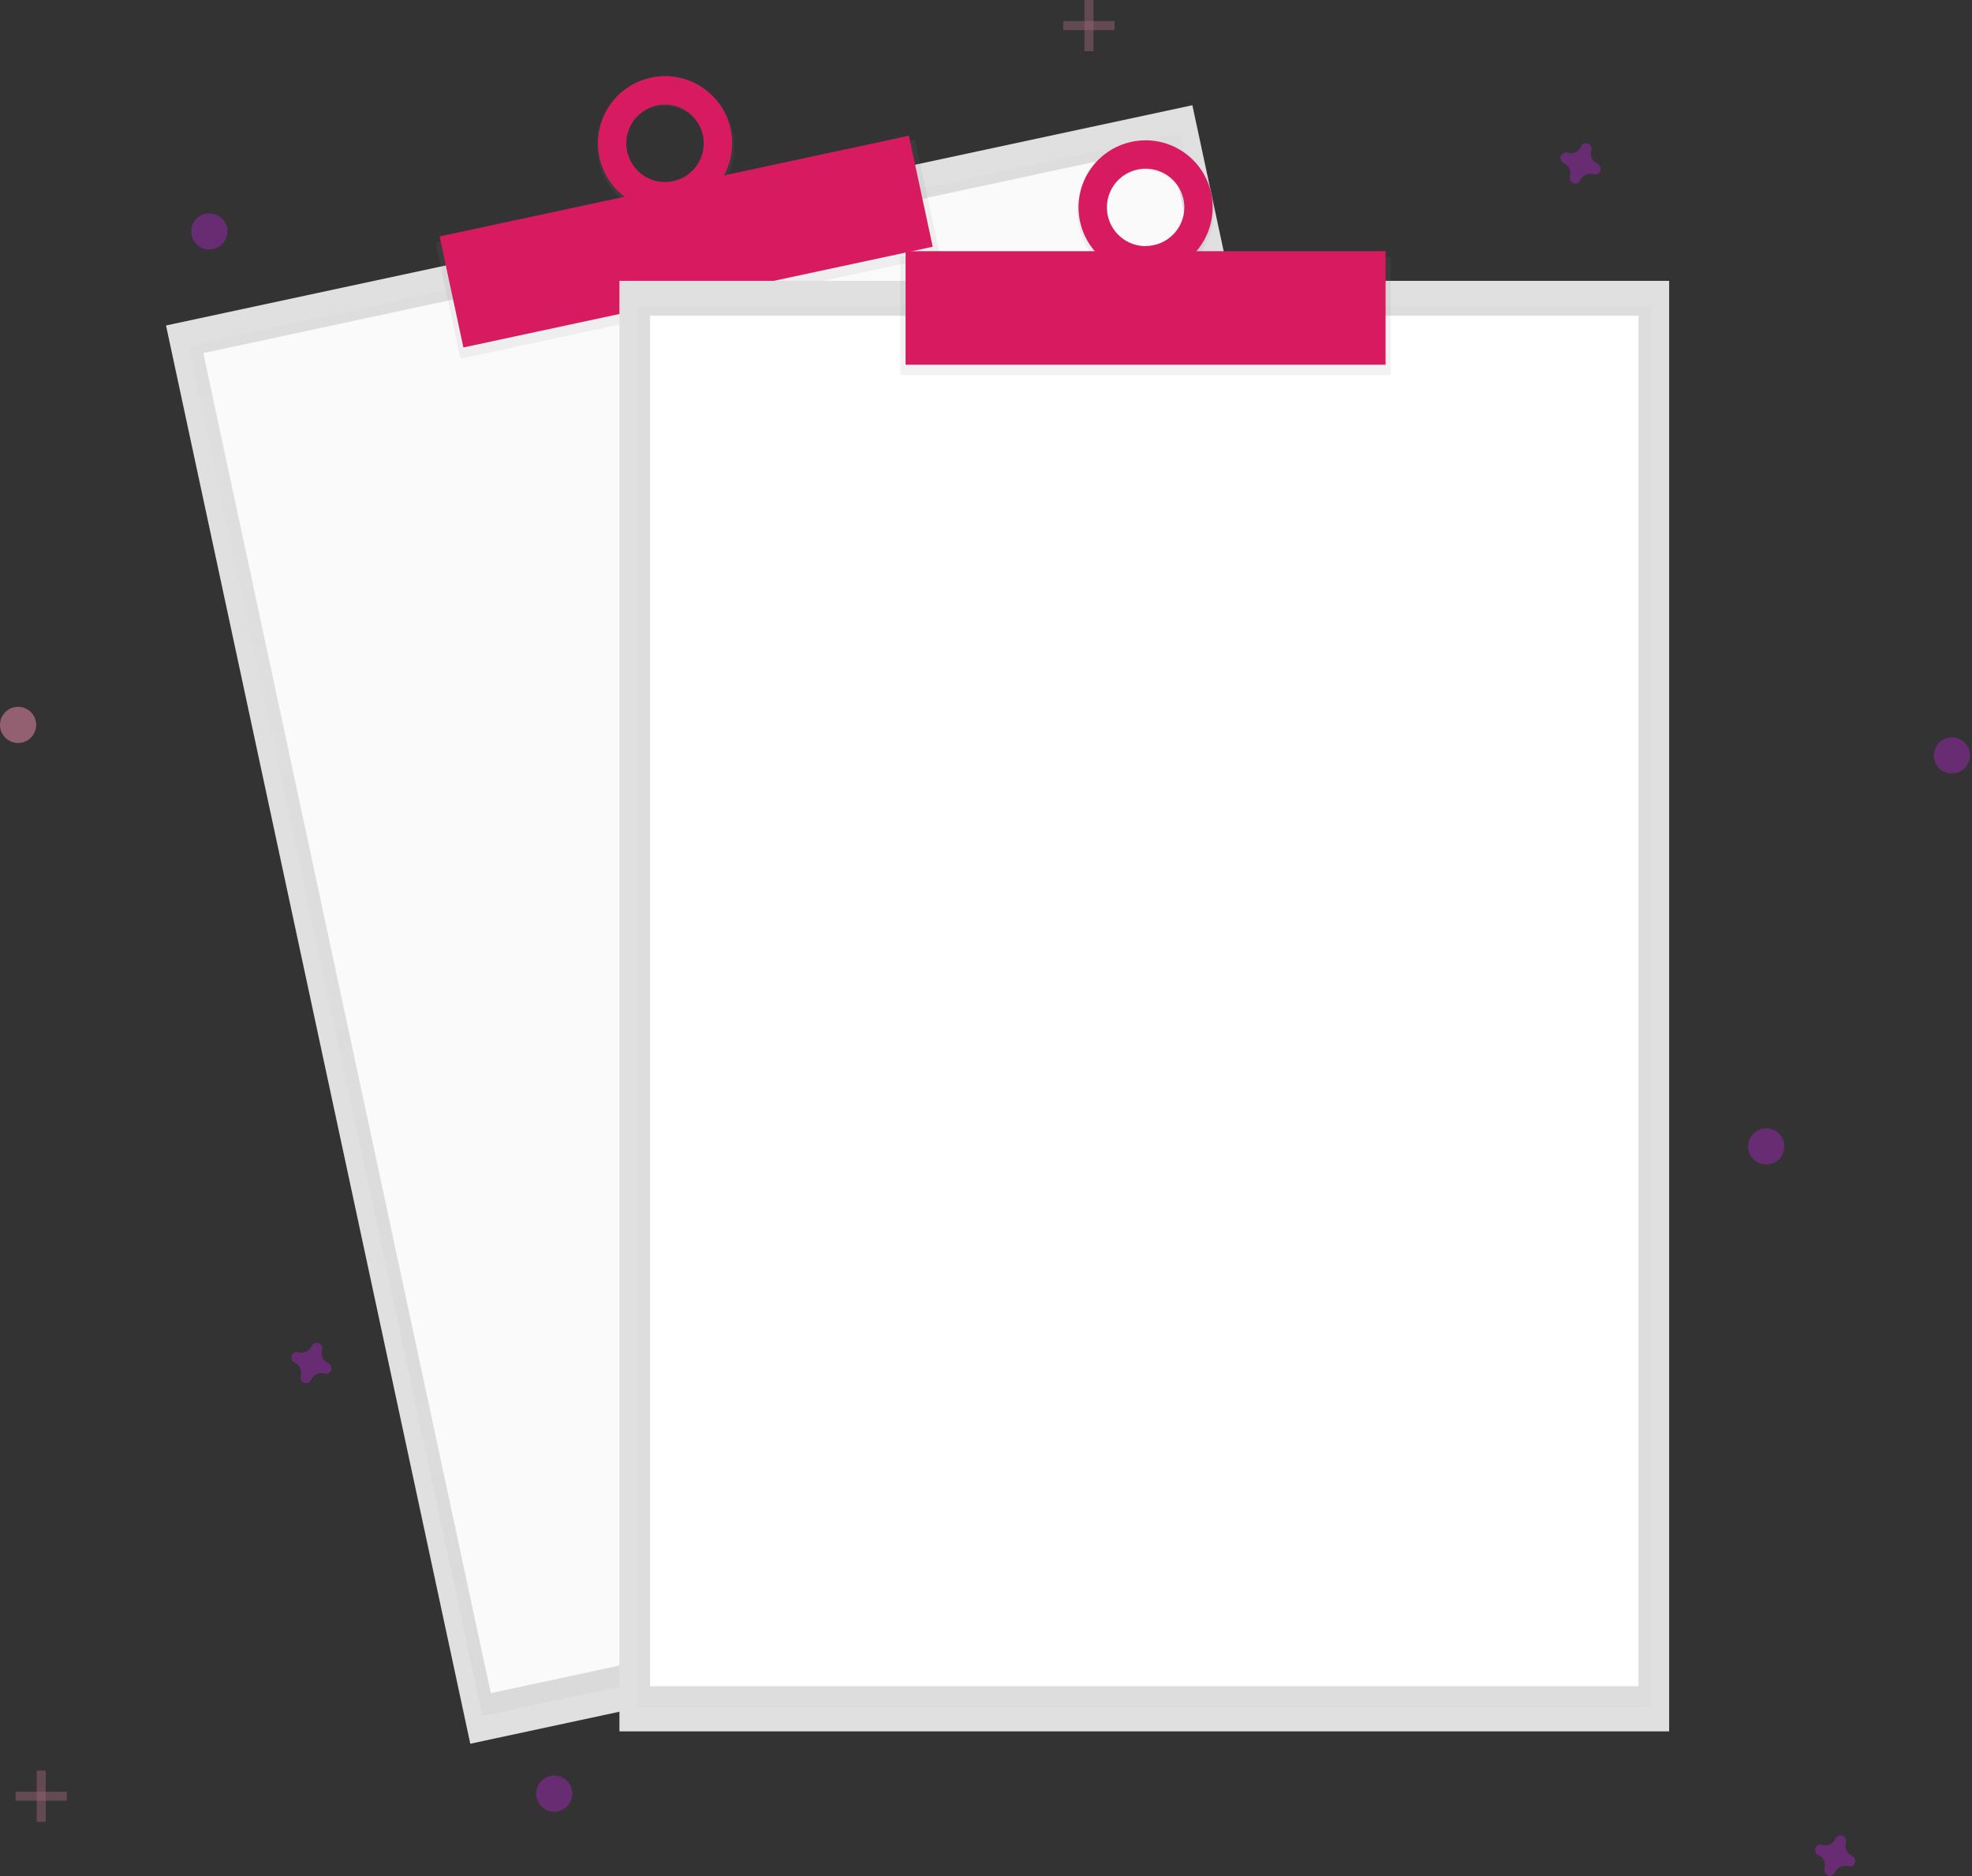 <svg width="821" height="781" viewBox="0 0 821 781" fill="none" xmlns="http://www.w3.org/2000/svg">
<rect x="0" y="0" width="821" height="781" fill="#333333" stroke="none"/>
<g clip-path="url(#clip0)">
<path d="M496.415 43.808L69.12 135.49L195.795 725.873L623.09 634.191L496.415 43.808Z" fill="#E0E0E0"/>
<g opacity="0.5">
<path opacity="0.5" d="M491.341 55.339L78.487 143.922L200.881 714.349L613.734 625.766L491.341 55.339Z" fill="url(#paint0_linear)"/>
</g>
<path d="M486.981 60.665L84.638 146.993L204.327 704.817L606.67 618.489L486.981 60.665Z" fill="#FAFAFA"/>
<path d="M380.947 58.12L181.35 100.947L191.724 149.296L391.321 106.47L380.947 58.12Z" fill="url(#paint1_linear)"/>
<path d="M271.01 32.31C255.6 35.62 245.85 51.09 249.24 66.86C252.63 82.63 267.86 92.75 283.24 89.44C298.62 86.13 308.4 70.66 305.01 54.89C301.62 39.12 286.42 29 271.01 32.31ZM280.68 77.41C277.423 78.187 274.009 77.976 270.872 76.805C267.735 75.634 265.018 73.556 263.067 70.835C261.116 68.114 260.019 64.873 259.917 61.527C259.814 58.18 260.71 54.879 262.491 52.043C264.272 49.208 266.856 46.967 269.915 45.606C272.974 44.245 276.369 43.825 279.668 44.401C282.966 44.977 286.018 46.521 288.435 48.838C290.853 51.155 292.525 54.139 293.24 57.41C293.734 59.548 293.801 61.763 293.436 63.927C293.072 66.091 292.283 68.162 291.116 70.02C289.949 71.878 288.426 73.488 286.635 74.756C284.844 76.024 282.821 76.926 280.68 77.41V77.41Z" fill="url(#paint2_linear)"/>
<path d="M378.4 56.498L183.007 98.422L192.924 144.64L388.317 102.716L378.4 56.498Z" fill="#D81B60"/>
<path d="M271.01 32.31C265.609 33.469 260.673 36.204 256.827 40.168C252.98 44.133 250.395 49.149 249.399 54.582C248.403 60.015 249.04 65.622 251.231 70.693C253.421 75.764 257.066 80.072 261.705 83.071C266.343 86.071 271.767 87.628 277.29 87.545C282.814 87.462 288.188 85.743 292.735 82.606C297.281 79.468 300.795 75.053 302.832 69.919C304.87 64.784 305.339 59.161 304.18 53.76C303.411 50.173 301.942 46.774 299.859 43.755C297.776 40.736 295.118 38.157 292.038 36.165C288.958 34.173 285.515 32.807 281.907 32.146C278.299 31.484 274.596 31.54 271.01 32.31V32.31ZM280.25 75.41C277.133 76.079 273.887 75.808 270.923 74.632C267.96 73.457 265.411 71.428 263.6 68.804C261.789 66.18 260.797 63.078 260.75 59.89C260.702 56.702 261.601 53.571 263.333 50.894C265.064 48.217 267.551 46.113 270.478 44.849C273.405 43.585 276.642 43.218 279.778 43.794C282.914 44.369 285.808 45.861 288.096 48.082C290.384 50.303 291.962 53.152 292.63 56.27C293.526 60.45 292.725 64.814 290.403 68.404C288.082 71.993 284.43 74.513 280.25 75.41V75.41Z" fill="#D81B60"/>
<path d="M694.91 116.91H257.89V720.73H694.91V116.91Z" fill="#E0E0E0"/>
<g opacity="0.5">
<path opacity="0.5" d="M687.53 127.12H265.28V710.53H687.53V127.12Z" fill="url(#paint3_linear)"/>
</g>
<path d="M682.15 131.42H270.65V701.94H682.15V131.42Z" fill="white"/>
<path d="M579.01 106.68H374.87V156.13H579.01V106.68Z" fill="url(#paint4_linear)"/>
<path d="M476.94 58.41C461.18 58.41 448.4 71.49 448.4 87.63C448.4 103.77 461.18 116.85 476.94 116.85C492.7 116.85 505.48 103.77 505.48 87.63C505.48 71.49 492.7 58.41 476.94 58.41ZM476.94 104.49C473.59 104.57 470.291 103.649 467.467 101.845C464.642 100.041 462.419 97.437 461.081 94.364C459.744 91.291 459.352 87.889 459.957 84.593C460.561 81.296 462.135 78.255 464.476 75.857C466.817 73.459 469.82 71.813 473.101 71.129C476.382 70.446 479.792 70.755 482.896 72.019C486 73.282 488.658 75.442 490.528 78.223C492.399 81.004 493.399 84.279 493.4 87.63C493.432 92.035 491.718 96.273 488.634 99.418C485.549 102.562 481.345 104.357 476.94 104.41V104.49Z" fill="url(#paint5_linear)"/>
<path d="M576.86 104.56H377.02V151.83H576.86V104.56Z" fill="#D81B60"/>
<path d="M476.94 58.41C471.416 58.41 466.016 60.048 461.423 63.117C456.83 66.186 453.25 70.548 451.136 75.652C449.022 80.755 448.469 86.371 449.547 91.789C450.624 97.207 453.284 102.183 457.191 106.089C461.097 109.996 466.073 112.656 471.491 113.733C476.909 114.811 482.525 114.258 487.628 112.144C492.732 110.03 497.094 106.45 500.163 101.857C503.232 97.264 504.87 91.864 504.87 86.34C504.87 78.933 501.927 71.828 496.69 66.591C491.452 61.353 484.348 58.41 476.94 58.41ZM476.94 102.46C473.754 102.456 470.641 101.508 467.994 99.736C465.346 97.964 463.283 95.448 462.065 92.504C460.847 89.561 460.528 86.322 461.149 83.198C461.77 80.073 463.303 77.203 465.554 74.948C467.806 72.695 470.674 71.158 473.798 70.533C476.922 69.908 480.161 70.223 483.106 71.438C486.051 72.652 488.57 74.712 490.345 77.357C492.12 80.002 493.072 83.114 493.08 86.3C493.079 88.418 492.66 90.514 491.848 92.47C491.036 94.426 489.847 96.203 488.348 97.699C486.849 99.195 485.07 100.381 483.113 101.19C481.155 101.998 479.058 102.413 476.94 102.41V102.46Z" fill="#D81B60"/>
<g opacity="0.5">
<path opacity="0.5" d="M19.03 737.05H15.27V758.38H19.03V737.05Z" fill="#F48FB1"/>
<path opacity="0.5" d="M27.82 749.6V745.84H6.49V749.6H27.82Z" fill="#F48FB1"/>
</g>
<g opacity="0.5">
<path opacity="0.5" d="M455.25 0H451.49V21.33H455.25V0Z" fill="#F48FB1"/>
<path opacity="0.5" d="M464.04 12.54V8.78L442.71 8.78V12.54L464.04 12.54Z" fill="#F48FB1"/>
</g>
<path opacity="0.5" d="M771.08 772.56C770.043 772.109 769.208 771.292 768.734 770.264C768.26 769.237 768.181 768.072 768.51 766.99C768.563 766.824 768.597 766.653 768.61 766.48V766.48C768.64 765.985 768.509 765.493 768.238 765.078C767.967 764.662 767.569 764.345 767.103 764.174C766.638 764.002 766.129 763.985 765.653 764.125C765.177 764.265 764.759 764.554 764.46 764.95V764.95C764.356 765.089 764.269 765.24 764.2 765.4C763.749 766.437 762.932 767.272 761.905 767.746C760.878 768.22 759.712 768.3 758.63 767.97C758.465 767.917 758.293 767.883 758.12 767.87V767.87C757.625 767.84 757.133 767.971 756.718 768.242C756.302 768.513 755.985 768.911 755.814 769.377C755.642 769.842 755.625 770.351 755.765 770.827C755.905 771.303 756.194 771.721 756.59 772.02V772.02C756.729 772.124 756.88 772.211 757.04 772.28C758.077 772.731 758.912 773.548 759.386 774.575C759.86 775.602 759.94 776.768 759.61 777.85C759.557 778.015 759.523 778.187 759.51 778.36V778.36C759.48 778.855 759.611 779.347 759.882 779.762C760.153 780.178 760.551 780.495 761.017 780.666C761.482 780.838 761.991 780.855 762.467 780.715C762.943 780.575 763.361 780.286 763.66 779.89V779.89C763.764 779.751 763.851 779.6 763.92 779.44C764.372 778.403 765.189 777.568 766.216 777.094C767.243 776.62 768.408 776.54 769.49 776.87C769.656 776.923 769.827 776.957 770 776.97C770.495 777 770.987 776.869 771.402 776.598C771.818 776.327 772.135 775.929 772.306 775.463C772.478 774.998 772.495 774.489 772.355 774.013C772.216 773.537 771.926 773.119 771.53 772.82V772.82C771.391 772.716 771.24 772.629 771.08 772.56V772.56Z" fill="#9C27B0"/>
<path opacity="0.5" d="M136.67 567.5C135.633 567.049 134.798 566.231 134.324 565.204C133.85 564.177 133.77 563.012 134.1 561.93C134.153 561.764 134.187 561.593 134.2 561.42V561.42C134.23 560.925 134.099 560.433 133.828 560.018C133.557 559.602 133.159 559.285 132.693 559.114C132.228 558.942 131.719 558.925 131.243 559.065C130.767 559.204 130.349 559.494 130.05 559.89V559.89C129.946 560.029 129.859 560.18 129.79 560.34C129.339 561.377 128.522 562.212 127.494 562.686C126.467 563.16 125.302 563.239 124.22 562.91C124.054 562.857 123.883 562.823 123.71 562.81V562.81C123.215 562.78 122.723 562.911 122.308 563.182C121.892 563.453 121.575 563.851 121.404 564.317C121.232 564.782 121.215 565.291 121.355 565.767C121.494 566.243 121.784 566.661 122.18 566.96V566.96C122.319 567.064 122.47 567.151 122.63 567.22C123.667 567.671 124.502 568.488 124.976 569.515C125.45 570.542 125.53 571.708 125.2 572.79C125.147 572.955 125.113 573.127 125.1 573.3C125.07 573.795 125.201 574.287 125.472 574.702C125.743 575.118 126.141 575.435 126.607 575.606C127.072 575.778 127.581 575.795 128.057 575.655C128.533 575.515 128.951 575.226 129.25 574.83V574.83C129.354 574.691 129.441 574.54 129.51 574.38C129.961 573.343 130.778 572.508 131.805 572.034C132.833 571.56 133.998 571.48 135.08 571.81C135.245 571.863 135.417 571.897 135.59 571.91C136.085 571.94 136.577 571.809 136.992 571.538C137.408 571.267 137.725 570.869 137.896 570.403C138.068 569.938 138.085 569.429 137.945 568.953C137.805 568.477 137.516 568.059 137.12 567.76V567.76C136.981 567.656 136.83 567.569 136.67 567.5Z" fill="#9C27B0"/>
<path opacity="0.5" d="M665.08 68.18C664.043 67.729 663.208 66.912 662.734 65.885C662.26 64.858 662.181 63.692 662.51 62.61C662.563 62.444 662.597 62.273 662.61 62.1C662.64 61.605 662.509 61.113 662.238 60.698C661.967 60.282 661.569 59.965 661.103 59.794C660.638 59.622 660.129 59.605 659.653 59.745C659.177 59.885 658.759 60.174 658.46 60.57V60.57C658.356 60.709 658.269 60.86 658.2 61.02C657.749 62.057 656.932 62.892 655.905 63.366C654.878 63.84 653.712 63.92 652.63 63.59C652.465 63.537 652.293 63.503 652.12 63.49V63.49C651.625 63.46 651.133 63.591 650.718 63.862C650.302 64.133 649.985 64.531 649.814 64.997C649.642 65.462 649.625 65.971 649.765 66.447C649.905 66.923 650.194 67.341 650.59 67.64V67.64C650.729 67.744 650.88 67.831 651.04 67.9C652.077 68.352 652.912 69.168 653.386 70.195C653.86 71.223 653.94 72.388 653.61 73.47C653.557 73.635 653.523 73.807 653.51 73.98V73.98C653.48 74.475 653.611 74.967 653.882 75.382C654.153 75.798 654.551 76.115 655.017 76.286C655.482 76.458 655.991 76.475 656.467 76.335C656.943 76.195 657.361 75.906 657.66 75.51V75.51C657.764 75.371 657.851 75.22 657.92 75.06C658.372 74.023 659.189 73.188 660.216 72.714C661.243 72.24 662.408 72.16 663.49 72.49C663.656 72.543 663.827 72.577 664 72.59C664.495 72.62 664.987 72.489 665.402 72.218C665.818 71.947 666.135 71.549 666.306 71.083C666.478 70.618 666.495 70.109 666.355 69.633C666.216 69.157 665.926 68.739 665.53 68.44V68.44C665.391 68.336 665.24 68.249 665.08 68.18V68.18Z" fill="#9C27B0"/>
<path opacity="0.5" d="M812.64 322C816.799 322 820.17 318.629 820.17 314.47C820.17 310.311 816.799 306.94 812.64 306.94C808.481 306.94 805.11 310.311 805.11 314.47C805.11 318.629 808.481 322 812.64 322Z" fill="#9C27B0"/>
<path opacity="0.5" d="M230.73 754.18C234.889 754.18 238.26 750.809 238.26 746.65C238.26 742.491 234.889 739.12 230.73 739.12C226.571 739.12 223.2 742.491 223.2 746.65C223.2 750.809 226.571 754.18 230.73 754.18Z" fill="#9C27B0"/>
<path opacity="0.5" d="M735.31 484.76C739.469 484.76 742.84 481.389 742.84 477.23C742.84 473.071 739.469 469.7 735.31 469.7C731.151 469.7 727.78 473.071 727.78 477.23C727.78 481.389 731.151 484.76 735.31 484.76Z" fill="#9C27B0"/>
<path opacity="0.5" d="M87.14 103.88C91.299 103.88 94.67 100.509 94.67 96.35C94.67 92.191 91.299 88.82 87.14 88.82C82.981 88.82 79.61 92.191 79.61 96.35C79.61 100.509 82.981 103.88 87.14 103.88Z" fill="#9C27B0"/>
<path opacity="0.5" d="M7.53 309.29C11.689 309.29 15.06 305.919 15.06 301.76C15.06 297.601 11.689 294.23 7.53 294.23C3.371 294.23 0 297.601 0 301.76C0 305.919 3.371 309.29 7.53 309.29Z" fill="#F48FB1"/>
</g>
<defs>
<linearGradient id="paint0_linear" x1="407.303" y1="670.059" x2="284.909" y2="99.632" gradientUnits="userSpaceOnUse">
<stop stop-color="#808080" stop-opacity="0.25"/>
<stop offset="0.54" stop-color="#808080" stop-opacity="0.12"/>
<stop offset="1" stop-color="#808080" stop-opacity="0.1"/>
</linearGradient>
<linearGradient id="paint1_linear" x1="109806" y1="-14298.9" x2="109293" y2="-16689.8" gradientUnits="userSpaceOnUse">
<stop stop-color="#808080" stop-opacity="0.25"/>
<stop offset="0.54" stop-color="#808080" stop-opacity="0.12"/>
<stop offset="1" stop-color="#808080" stop-opacity="0.1"/>
</linearGradient>
<linearGradient id="paint2_linear" x1="32063.8" y1="1630.97" x2="31348.1" y2="-1704.52" gradientUnits="userSpaceOnUse">
<stop stop-color="#808080" stop-opacity="0.25"/>
<stop offset="0.54" stop-color="#808080" stop-opacity="0.12"/>
<stop offset="1" stop-color="#808080" stop-opacity="0.1"/>
</linearGradient>
<linearGradient id="paint3_linear" x1="201425" y1="414657" x2="201425" y2="74290.2" gradientUnits="userSpaceOnUse">
<stop stop-color="#808080" stop-opacity="0.25"/>
<stop offset="0.54" stop-color="#808080" stop-opacity="0.12"/>
<stop offset="1" stop-color="#808080" stop-opacity="0.1"/>
</linearGradient>
<linearGradient id="paint4_linear" x1="97737.4" y1="7827.31" x2="97737.4" y2="5382.01" gradientUnits="userSpaceOnUse">
<stop stop-color="#808080" stop-opacity="0.25"/>
<stop offset="0.54" stop-color="#808080" stop-opacity="0.12"/>
<stop offset="1" stop-color="#808080" stop-opacity="0.1"/>
</linearGradient>
<linearGradient id="paint5_linear" x1="38512.8" y1="10366.6" x2="38512.8" y2="6951.41" gradientUnits="userSpaceOnUse">
<stop stop-color="#808080" stop-opacity="0.25"/>
<stop offset="0.54" stop-color="#808080" stop-opacity="0.12"/>
<stop offset="1" stop-color="#808080" stop-opacity="0.1"/>
</linearGradient>
<clipPath id="clip0">
<rect width="820.16" height="780.81" fill="white"/>
</clipPath>
</defs>
</svg>
